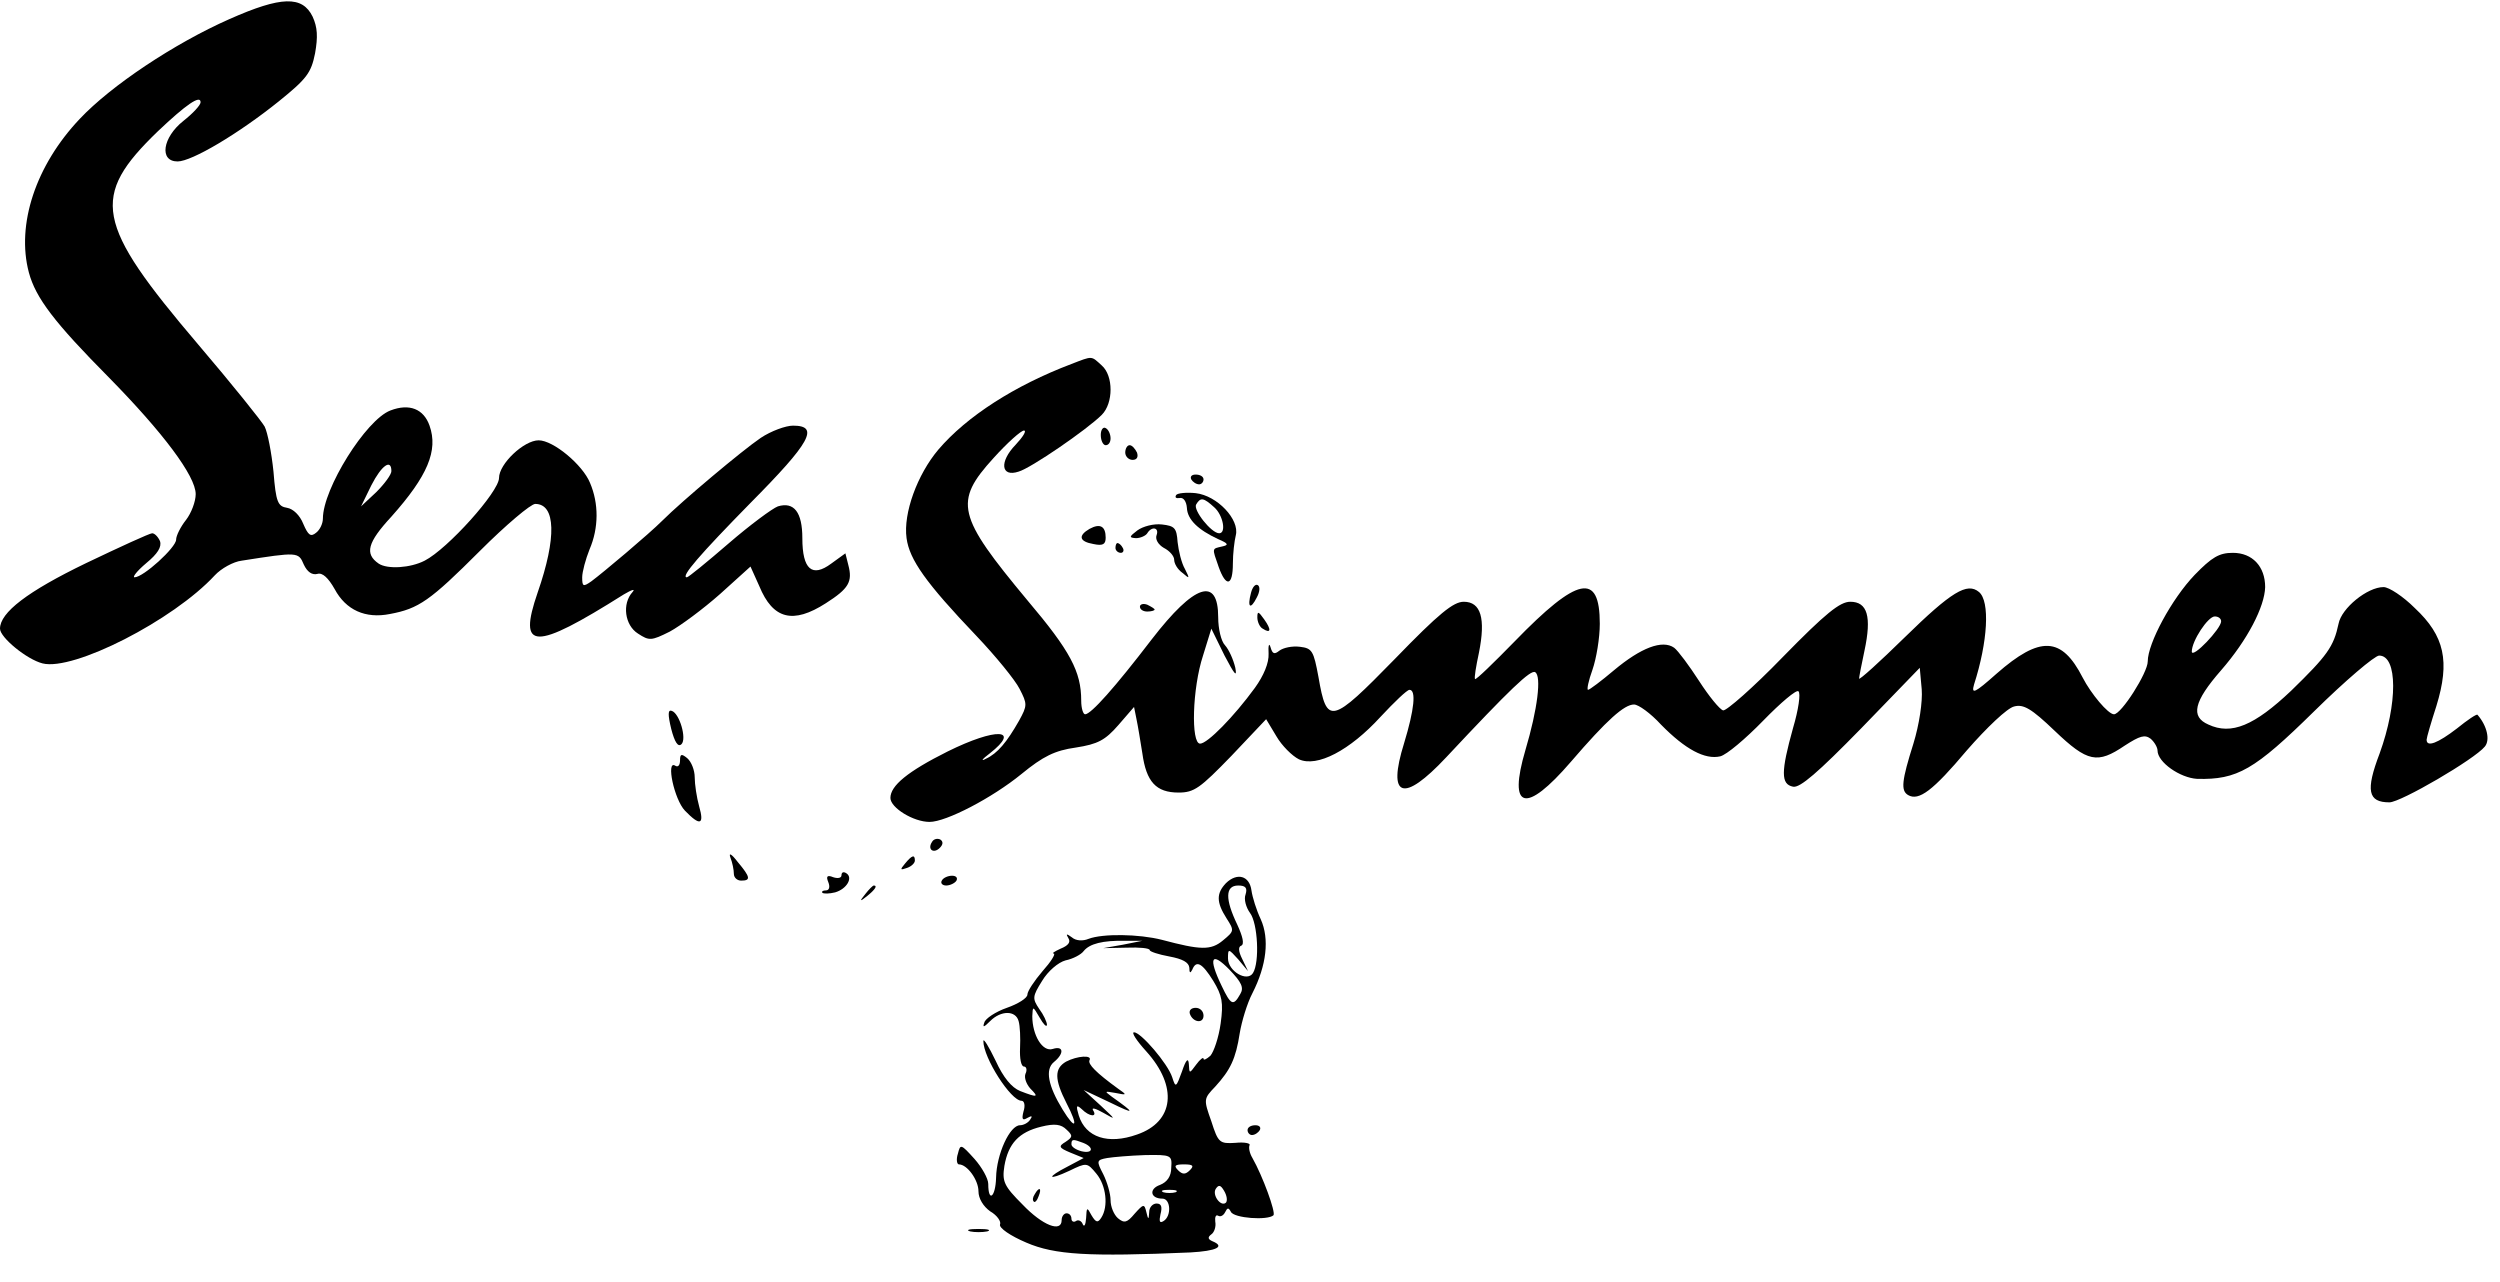 <?xml version="1.0" standalone="no"?>
<!DOCTYPE svg PUBLIC "-//W3C//DTD SVG 20010904//EN"
 "http://www.w3.org/TR/2001/REC-SVG-20010904/DTD/svg10.dtd">
<svg version="1.0" xmlns="http://www.w3.org/2000/svg"
 width="511pt" height="262pt" viewBox="0 0 511 262"
 preserveAspectRatio="xMidYMid meet">

<g transform="translate(0,262) scale(0.1,-0.1)"
fill="#000000" stroke="none">
<path d="M469 2581 c-113 -50 -242 -136 -306 -204 -90 -95 -130 -216 -104
-314 14 -52 52 -102 164 -215 110 -112 177 -201 177 -238 0 -15 -9 -39 -20
-53 -11 -14 -20 -32 -20 -40 0 -16 -67 -77 -85 -77 -5 0 5 13 24 29 23 19 32
33 28 45 -4 9 -11 16 -16 16 -5 0 -66 -28 -135 -61 -120 -58 -176 -101 -176
-134 0 -18 55 -63 87 -71 63 -16 267 88 352 180 13 14 38 28 55 30 115 18 116
18 127 -8 7 -15 17 -22 28 -19 10 3 22 -8 35 -31 23 -43 63 -61 113 -51 59 11
82 27 184 129 53 53 104 96 113 96 42 0 44 -69 5 -181 -41 -119 -8 -120 176
-4 17 10 24 12 18 5 -22 -24 -16 -68 11 -85 23 -15 27 -15 65 4 22 12 68 46
103 77 l62 56 18 -40 c28 -68 69 -78 136 -35 47 30 55 44 46 78 l-6 24 -29
-21 c-39 -29 -59 -12 -59 52 0 53 -17 75 -50 65 -11 -4 -57 -38 -101 -76 -44
-38 -82 -69 -85 -69 -14 0 27 47 130 152 122 123 142 158 87 158 -15 0 -45
-11 -66 -25 -37 -25 -161 -129 -201 -169 -28 -28 -122 -107 -145 -124 -17 -12
-19 -11 -19 8 0 11 7 37 15 57 19 44 19 94 1 136 -15 37 -75 87 -105 87 -30 0
-81 -48 -81 -77 0 -28 -105 -145 -152 -169 -29 -15 -76 -18 -94 -6 -29 20 -23
43 26 96 74 83 96 135 78 186 -12 34 -41 46 -80 31 -50 -19 -138 -160 -138
-221 0 -10 -6 -23 -14 -29 -11 -9 -16 -5 -26 18 -7 18 -21 31 -33 33 -19 3
-23 11 -28 74 -4 39 -12 80 -18 92 -6 11 -67 87 -136 168 -211 248 -221 302
-82 436 57 54 87 75 87 59 0 -6 -16 -23 -35 -38 -43 -34 -50 -83 -12 -83 29 0
125 57 207 123 57 46 66 58 74 98 6 34 5 53 -5 75 -21 43 -64 42 -170 -5z
m331 -924 c0 -7 -14 -26 -31 -43 l-31 -29 21 43 c21 41 41 55 41 29z"/>
<path d="M2190 1876 c-116 -44 -214 -107 -272 -175 -43 -51 -72 -130 -65 -181
6 -44 39 -91 143 -200 39 -41 79 -90 88 -108 16 -31 16 -34 -1 -65 -25 -44
-44 -67 -68 -78 -11 -6 -8 -1 8 11 65 51 13 53 -86 4 -82 -41 -117 -70 -117
-95 0 -20 47 -49 80 -49 34 0 128 49 188 98 44 36 68 48 111 54 45 7 60 15 87
46 l32 37 5 -25 c3 -14 8 -45 12 -70 8 -58 28 -80 74 -80 32 0 44 9 108 75
l71 75 21 -35 c11 -19 32 -40 46 -47 37 -17 104 18 167 87 28 30 54 55 59 55
14 0 10 -40 -11 -109 -35 -112 -2 -123 86 -29 131 140 173 180 182 174 13 -8
5 -75 -20 -159 -36 -122 0 -132 93 -24 74 86 109 117 129 117 9 0 34 -18 55
-41 50 -51 90 -72 121 -65 13 3 52 36 88 73 36 37 68 64 72 60 5 -4 0 -38 -11
-75 -25 -90 -25 -115 0 -120 14 -3 51 29 139 119 l120 124 4 -44 c2 -25 -5
-72 -17 -111 -24 -76 -26 -96 -11 -105 22 -13 51 9 120 91 41 47 83 87 97 90
19 5 35 -4 83 -50 67 -64 87 -68 143 -30 31 20 41 23 53 14 8 -7 14 -18 14
-24 0 -24 46 -56 81 -58 82 -2 117 18 239 138 64 63 124 114 133 114 38 0 38
-98 1 -200 -29 -76 -24 -100 20 -100 23 0 174 88 195 114 11 13 5 42 -15 65
-2 2 -21 -11 -42 -28 -39 -30 -62 -39 -62 -23 0 4 9 35 20 69 28 91 17 143
-44 200 -24 24 -53 43 -64 43 -33 0 -86 -43 -92 -75 -10 -47 -23 -65 -97 -137
-75 -71 -122 -91 -169 -69 -37 16 -30 47 26 111 54 62 89 130 90 170 0 42 -26
70 -66 70 -28 0 -43 -9 -78 -45 -47 -49 -96 -140 -96 -177 0 -23 -54 -108 -69
-108 -12 0 -47 42 -64 75 -43 84 -87 86 -176 8 -45 -40 -52 -43 -46 -22 28 87
33 170 10 189 -24 20 -56 1 -152 -93 -51 -50 -93 -88 -93 -84 0 3 5 29 11 57
15 70 6 100 -29 100 -21 0 -50 -23 -138 -113 -60 -62 -116 -111 -122 -109 -7
2 -29 29 -49 60 -20 31 -43 62 -51 68 -24 17 -68 0 -123 -46 -26 -22 -50 -40
-53 -40 -3 0 1 19 9 41 8 23 15 65 15 94 0 106 -45 97 -174 -36 -43 -44 -79
-79 -81 -77 -2 2 2 26 8 54 14 70 4 104 -31 104 -21 0 -50 -23 -141 -117 -130
-133 -139 -136 -156 -37 -10 54 -13 59 -38 62 -16 2 -34 -2 -42 -8 -10 -8 -14
-7 -18 7 -3 10 -5 4 -4 -13 1 -19 -10 -45 -28 -70 -43 -59 -97 -114 -112 -114
-19 0 -16 113 6 180 l17 55 27 -55 c20 -38 26 -46 22 -25 -4 17 -13 37 -21 46
-8 8 -14 34 -14 57 0 84 -48 69 -136 -45 -75 -98 -124 -153 -136 -153 -4 0 -8
12 -8 28 0 59 -22 101 -110 205 -144 173 -151 201 -69 291 28 31 56 56 62 56
6 0 -2 -13 -17 -29 -34 -35 -30 -67 6 -55 25 7 140 86 170 116 24 24 24 80 0
101 -22 20 -18 20 -62 3z m2350 -526 c0 -15 -59 -77 -60 -62 0 22 33 72 47 72
7 0 13 -4 13 -10z"/>
<path d="M2250 1731 c0 -12 5 -21 10 -21 6 0 10 6 10 14 0 8 -4 18 -10 21 -5
3 -10 -3 -10 -14z"/>
<path d="M2300 1695 c0 -8 7 -15 15 -15 9 0 12 6 9 15 -4 8 -10 15 -15 15 -5
0 -9 -7 -9 -15z"/>
<path d="M2435 1640 c3 -5 10 -10 16 -10 5 0 9 5 9 10 0 6 -7 10 -16 10 -8 0
-12 -4 -9 -10z"/>
<path d="M2404 1608 c-3 -5 0 -7 7 -6 8 2 14 -7 15 -20 1 -24 23 -45 64 -64
21 -9 22 -12 8 -15 -21 -5 -21 -2 -7 -42 15 -42 29 -39 29 7 0 20 3 46 6 58 8
32 -38 81 -82 86 -19 2 -38 0 -40 -4z m78 -25 c18 -16 25 -53 10 -53 -16 0
-54 48 -47 59 9 15 15 14 37 -6z"/>
<path d="M2227 1539 c-24 -14 -21 -26 8 -31 19 -4 25 -1 25 13 0 23 -11 30
-33 18z"/>
<path d="M2325 1536 c-17 -13 -18 -15 -3 -16 9 0 20 5 23 10 9 15 25 12 19 -4
-3 -8 3 -19 15 -26 12 -6 21 -17 21 -24 0 -8 7 -20 17 -27 15 -13 15 -12 5 8
-7 12 -13 37 -15 55 -2 29 -6 33 -32 36 -17 2 -39 -4 -50 -12z"/>
<path d="M2280 1500 c0 -5 5 -10 11 -10 5 0 7 5 4 10 -3 6 -8 10 -11 10 -2 0
-4 -4 -4 -10z"/>
<path d="M2557 1408 c-8 -30 -1 -35 12 -9 6 11 7 22 2 25 -5 3 -11 -4 -14 -16z"/>
<path d="M2330 1380 c0 -6 7 -10 15 -10 8 0 15 2 15 4 0 2 -7 6 -15 10 -8 3
-15 1 -15 -4z"/>
<path d="M2570 1358 c0 -9 5 -20 11 -23 17 -11 18 -2 3 19 -12 17 -14 17 -14
4z"/>
<path d="M1372 1130 c7 -27 14 -38 21 -31 11 11 -4 63 -20 68 -8 3 -8 -8 -1
-37z"/>
<path d="M1390 1066 c0 -10 -4 -15 -10 -11 -19 12 -2 -69 20 -92 31 -32 40
-29 29 9 -5 18 -9 45 -9 59 0 15 -7 32 -15 39 -12 10 -15 9 -15 -4z"/>
<path d="M1905 899 c-10 -15 3 -25 16 -12 7 7 7 13 1 17 -6 3 -14 1 -17 -5z"/>
<path d="M1493 867 c4 -10 7 -25 7 -33 0 -8 7 -14 15 -14 20 0 19 7 -7 38 -13
17 -19 20 -15 9z"/>
<path d="M1850 855 c-11 -13 -10 -14 4 -9 9 3 16 10 16 15 0 13 -6 11 -20 -6z"/>
<path d="M1720 831 c0 -6 -8 -7 -17 -4 -12 5 -15 2 -10 -10 4 -10 2 -17 -5
-17 -6 0 -9 -2 -7 -5 3 -2 14 -2 26 1 24 7 37 30 23 39 -6 4 -10 2 -10 -4z"/>
<path d="M1925 820 c-3 -5 1 -10 9 -10 8 0 18 5 21 10 3 6 -1 10 -9 10 -8 0
-18 -4 -21 -10z"/>
<path d="M2506 815 c-20 -21 -20 -39 1 -72 16 -25 16 -26 -7 -45 -25 -21 -46
-20 -125 1 -47 12 -121 13 -150 2 -12 -5 -26 -4 -34 3 -11 8 -13 8 -7 -2 5 -8
-1 -15 -16 -21 -13 -6 -19 -10 -14 -10 4 -1 -6 -17 -23 -36 -17 -20 -31 -41
-31 -48 0 -7 -19 -19 -42 -27 -23 -8 -44 -22 -46 -30 -4 -11 -1 -10 12 3 22
22 52 22 58 0 3 -10 4 -35 3 -55 -1 -21 2 -38 8 -38 5 0 7 -7 3 -15 -3 -8 2
-21 10 -30 18 -18 15 -19 -21 -5 -17 7 -34 27 -50 62 -14 29 -25 47 -25 40 0
-34 56 -122 78 -122 6 0 8 -10 4 -22 -4 -16 -2 -19 8 -13 9 5 11 4 6 -3 -4 -7
-14 -12 -21 -12 -21 0 -48 -59 -49 -107 -1 -40 -16 -52 -16 -13 0 11 -13 34
-28 51 -28 31 -29 31 -34 11 -4 -12 -2 -22 2 -22 17 0 40 -32 40 -55 0 -15 10
-31 24 -41 14 -8 23 -21 20 -27 -2 -7 21 -23 54 -37 58 -25 127 -29 335 -20
54 3 72 12 45 23 -9 4 -10 8 -2 14 6 4 10 16 8 26 -1 9 1 15 6 12 5 -3 11 1
14 7 5 10 7 10 12 1 6 -13 75 -18 87 -7 5 6 -22 80 -43 117 -6 10 -8 21 -6 26
3 4 -10 7 -29 5 -32 -2 -35 0 -49 44 -16 45 -16 46 8 71 31 34 42 57 50 109 4
24 15 61 26 82 29 57 35 111 17 151 -9 19 -17 45 -19 59 -4 30 -29 37 -52 15z
m40 -23 c-4 -10 1 -27 9 -38 16 -21 20 -101 6 -123 -12 -19 -51 4 -51 30 0 21
1 20 21 -2 l20 -24 -12 25 c-8 16 -8 25 -2 27 7 3 3 19 -8 43 -25 52 -25 80 2
80 15 0 19 -5 15 -18z m-251 -103 l-40 -7 48 1 c26 1 47 -1 47 -5 0 -3 18 -9
40 -13 27 -5 40 -12 41 -23 0 -11 2 -12 6 -4 8 20 20 14 43 -23 18 -30 21 -44
15 -87 -4 -29 -14 -58 -21 -66 -8 -7 -14 -10 -14 -6 0 4 -7 -1 -15 -12 -14
-19 -14 -19 -15 1 -1 14 -6 9 -14 -15 -12 -33 -13 -34 -20 -12 -9 28 -64 92
-78 92 -6 0 5 -17 25 -39 65 -72 57 -144 -19 -170 -59 -21 -105 -6 -119 39 -6
20 -5 23 6 13 16 -16 33 -17 23 -2 -3 6 6 3 22 -6 26 -15 25 -14 -6 15 l-35
32 55 -26 c51 -25 51 -22 3 12 -16 12 -16 12 7 8 24 -5 24 -4 5 9 -44 32 -62
50 -58 58 6 11 -25 9 -48 -3 -24 -14 -24 -36 1 -85 25 -48 19 -57 -8 -13 -30
49 -36 82 -18 97 22 18 20 34 -2 27 -21 -7 -42 28 -42 67 1 21 1 21 15 -3 8
-14 14 -20 15 -15 0 6 -7 21 -16 33 -14 21 -14 25 6 57 12 20 33 38 48 42 15
3 32 12 37 19 12 15 39 22 85 21 l35 0 -40 -8z m240 -101 c-14 -25 -19 -23
-38 17 -28 58 -21 71 16 33 25 -26 30 -37 22 -50z m-357 -302 c-15 -9 -14 -12
10 -22 l27 -11 -32 -17 c-45 -23 -42 -30 3 -9 35 17 36 17 55 -6 20 -24 25
-67 10 -90 -7 -11 -11 -10 -20 5 -9 17 -10 17 -11 -6 -1 -14 -4 -19 -7 -12 -2
6 -9 10 -14 6 -5 -3 -9 0 -9 5 0 6 -4 11 -10 11 -5 0 -10 -6 -10 -14 0 -26
-39 -11 -80 32 -38 38 -42 47 -37 79 8 46 30 69 75 80 28 7 41 5 52 -6 13 -12
13 -15 -2 -25z m36 -2 c23 -9 20 -23 -4 -17 -11 3 -20 9 -20 14 0 11 3 11 24
3z m180 -51 c0 -17 -8 -29 -23 -35 -23 -8 -20 -28 5 -28 17 0 19 -36 2 -46 -8
-5 -9 0 -6 14 4 15 2 22 -8 22 -8 0 -15 -8 -15 -17 -1 -17 -2 -17 -6 0 -4 17
-6 16 -24 -4 -15 -18 -21 -20 -34 -9 -8 7 -15 23 -15 37 0 13 -7 37 -15 53
-14 27 -14 29 8 33 12 2 47 5 77 6 54 1 56 0 54 -26z m38 -5 c-9 -9 -15 -9
-24 0 -9 9 -7 12 12 12 19 0 21 -3 12 -12z m74 -66 c-10 -10 -29 15 -21 28 6
9 10 8 17 -4 6 -10 7 -20 4 -24z m-103 21 c-7 -2 -19 -2 -25 0 -7 3 -2 5 12 5
14 0 19 -2 13 -5z"/>
<path d="M2432 548 c6 -18 28 -21 28 -4 0 9 -7 16 -16 16 -9 0 -14 -5 -12 -12z"/>
<path d="M2115 179 c-4 -6 -5 -12 -2 -15 2 -3 7 2 10 11 7 17 1 20 -8 4z"/>
<path d="M1769 793 c-13 -16 -12 -17 4 -4 16 13 21 21 13 21 -2 0 -10 -8 -17
-17z"/>
<path d="M2550 310 c0 -5 4 -10 9 -10 6 0 13 5 16 10 3 6 -1 10 -9 10 -9 0
-16 -4 -16 -10z"/>
<path d="M1983 103 c9 -2 25 -2 35 0 9 3 1 5 -18 5 -19 0 -27 -2 -17 -5z"/>
</g>
</svg>
